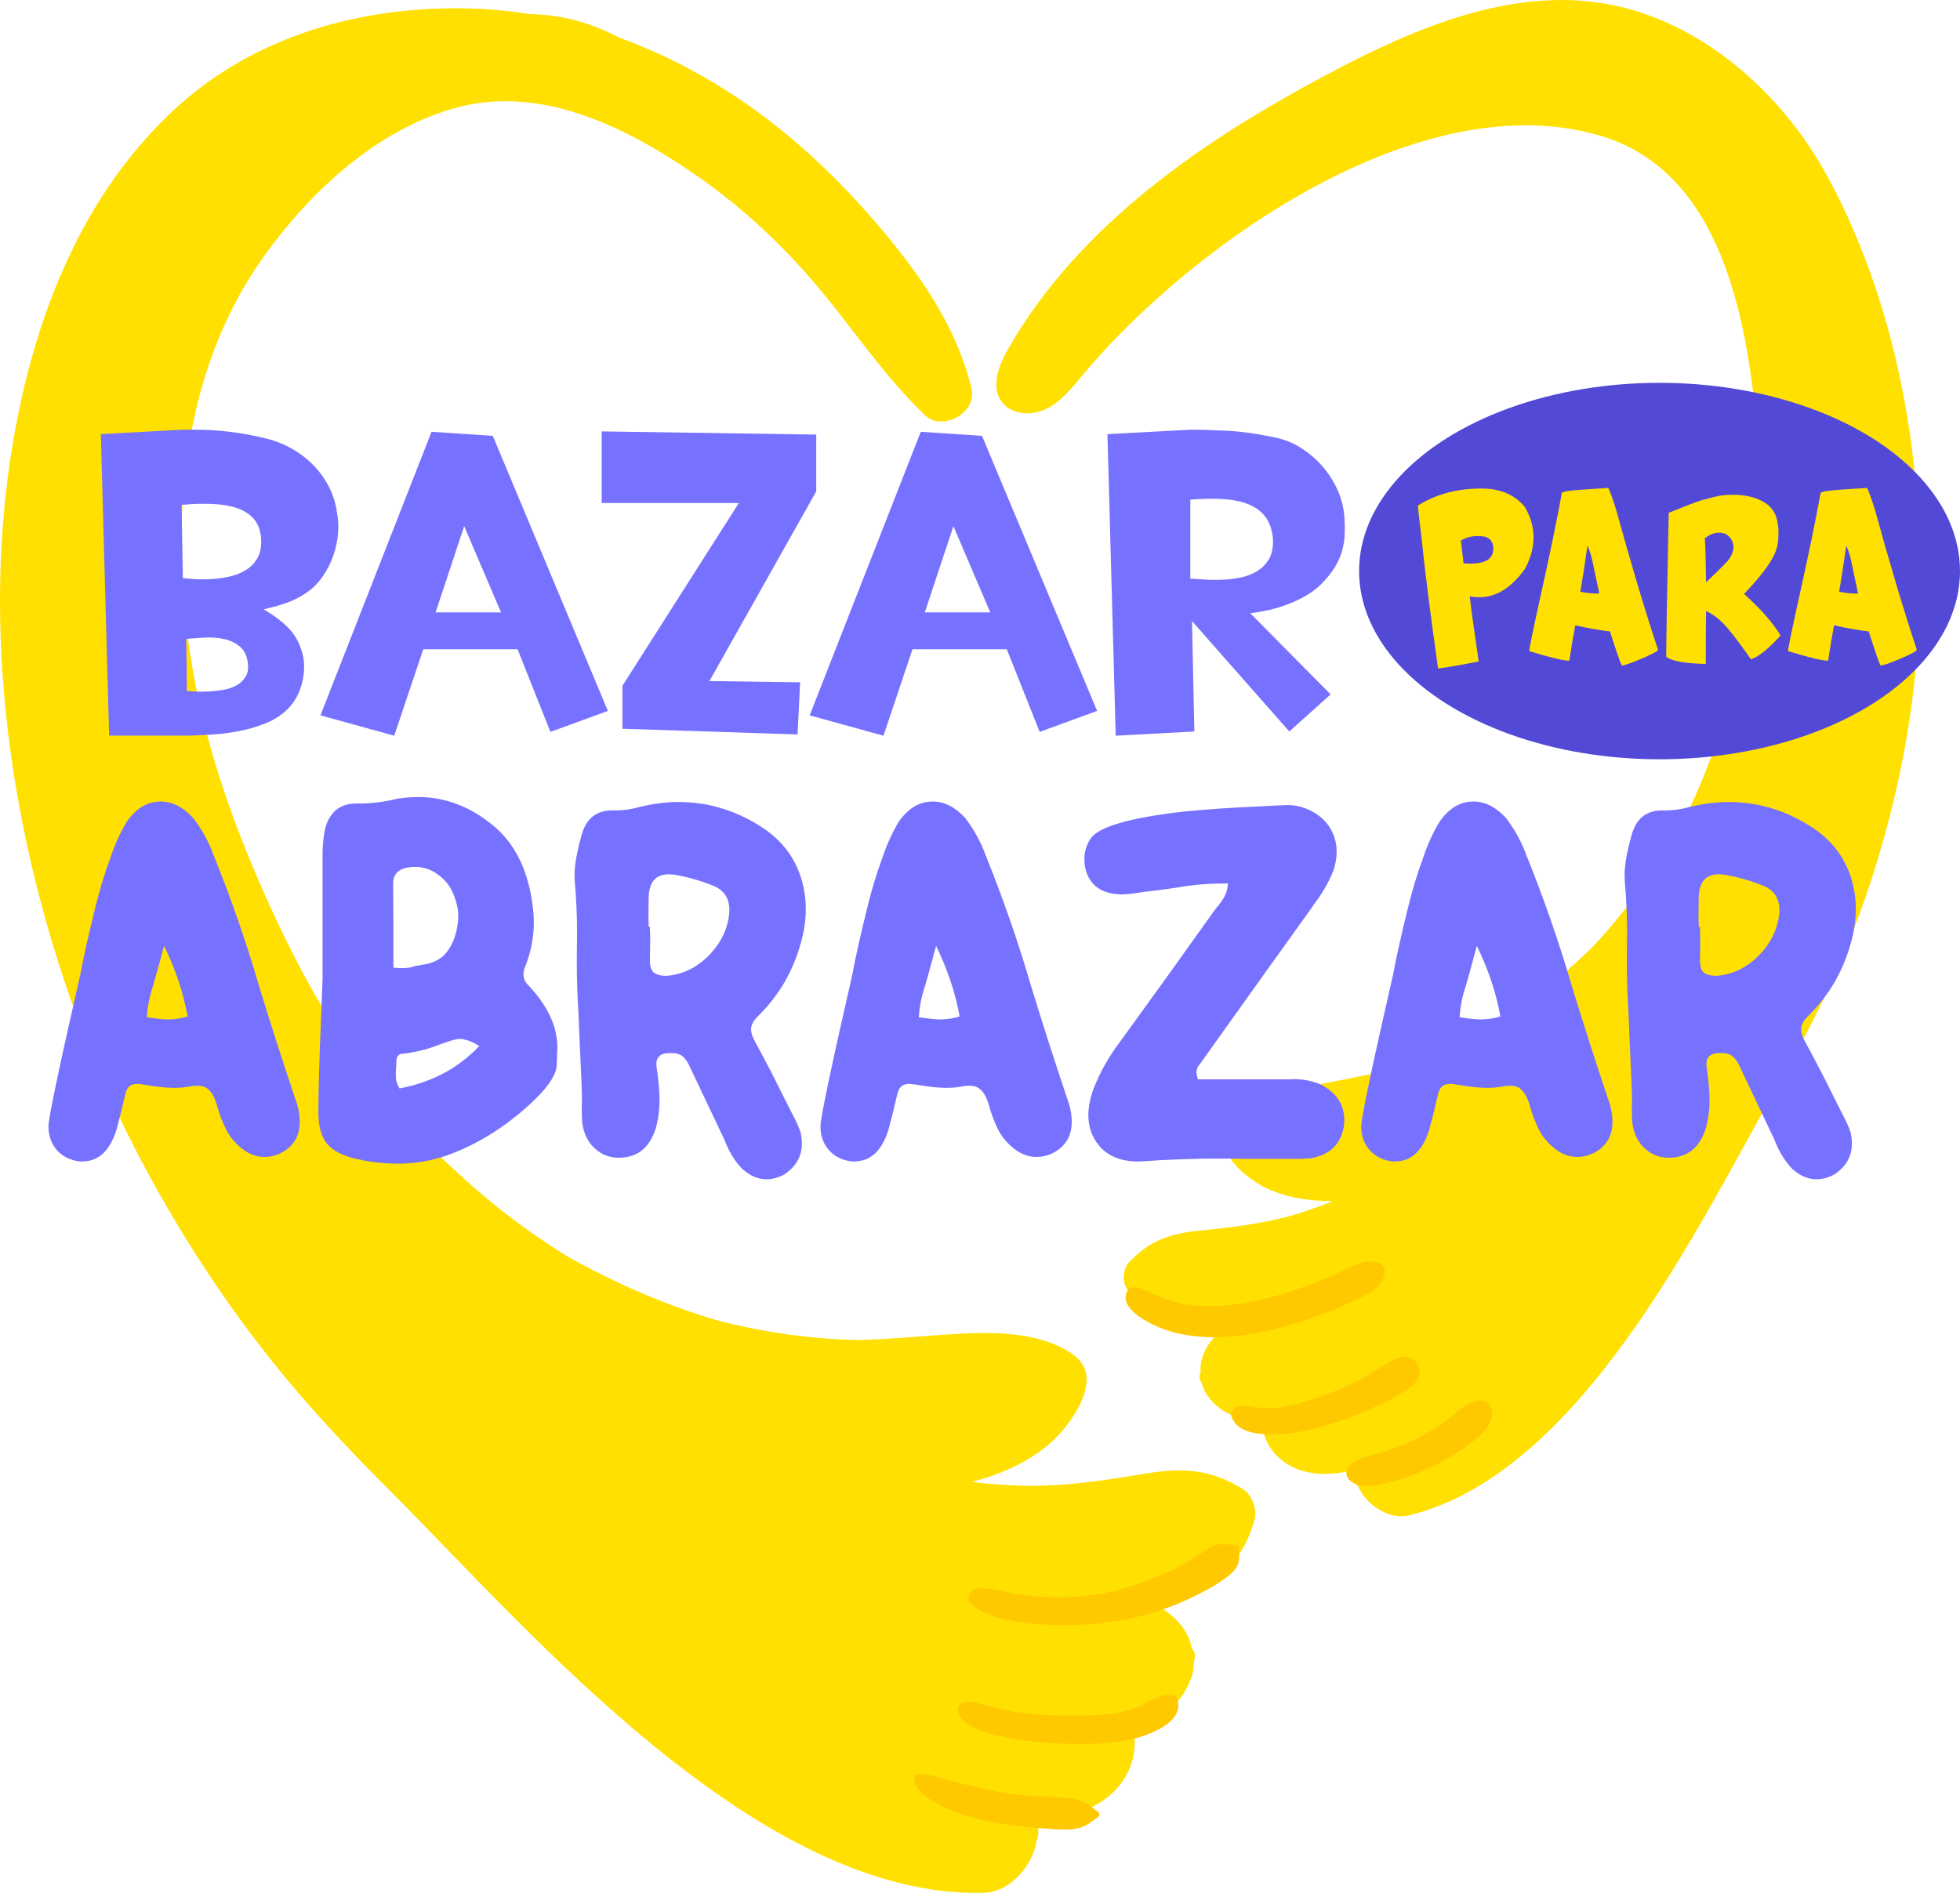 <?xml version="1.0" encoding="UTF-8"?>
<svg id="Layer_2" data-name="Layer 2" xmlns="http://www.w3.org/2000/svg" viewBox="0 0 542.81 524.34">
  <defs>
    <style>
      .cls-1 {
        fill: #5349d7;
      }

      .cls-2 {
        fill: #ffe000;
      }

      .cls-3 {
        fill: #7771ff;
      }

      .cls-4 {
        fill: #ffc900;
      }
    </style>
  </defs>
  <g id="Capa_1" data-name="Capa 1">
    <g>
      <g>
        <g>
          <path class="cls-2" d="M506.22,49.11c-12.36-22.98-34.77-43.2-60.99-47.97-26.33-4.79-52.8,6.34-76.46,18.83-35.24,18.61-69.77,42.11-89.59,76.69-2.57,4.49-4.82,10.33-1.83,14.55,2.64,3.71,8.29,4.06,12.39,2.06,4.1-1.99,7.03-5.71,9.95-9.21,30.1-36.13,94.17-81.74,144.2-66.24,32.57,10.09,39.8,49.92,42.54,79.49,1.46,15.79,.57,31.59-1.79,48.09-1.1,7.67-2.45,15.31-4.22,22.86-.3,1.29-.62,2.58-.94,3.86-.05,.18-.1,.36-.17,.62-.51,1.81-1.02,3.61-1.56,5.4-1.09,3.58-2.27,7.13-3.55,10.65-1.28,3.51-2.66,6.98-4.14,10.41-.74,1.71-1.54,3.4-2.29,5.1-.16,.35-.27,.62-.37,.83-.35,.62-.71,1.24-1.07,1.85-4.01,6.79-8,13.58-12.63,19.98-2.18,3.02-4.47,5.96-6.86,8.82-1.2,1.43-2.42,2.85-3.68,4.23-.46,.51-.92,1.01-1.39,1.51-.13,.14-.27,.3-.4,.43-.06,.07-.12,.13-.18,.2,.05-.05,.07-.08,.12-.13-.06,.07-.13,.13-.17,.18-5.88,5.79-12.16,11.15-18.85,15.99-1.77,1.28-3.57,2.52-5.4,3.72-.81,.53-1.63,1.06-2.45,1.57-.22,.14-.96,.58-1.44,.87-.14,.08-.26,.14-.3,.17-.85,.47-1.69,.94-2.55,1.4-1.71,.91-3.43,1.8-5.18,2.64-3.92,1.89-7.92,3.6-12,5.1-1.81,.67-3.63,1.29-5.47,1.88-.85,.27-1.7,.52-2.54,.78-7.46,1.84-15.05,3.03-22.54,4.67-4.77,1.04-9.73,2.46-14.1,4.71-3.21,1.65-8.32,5.23-9.21,8.9-1.39,5.77,6.67,12.09,11.24,14.34,4.9,2.41,10.32,3.44,15.73,3.69,1.03,.05,2.04,.04,3.06,.04-.5,.2-.98,.44-1.48,.63-3,1.16-6.05,2.21-9.12,3.15-.61,.18-1.22,.37-1.83,.54-.25,.06-.55,.13-.98,.23-1.43,.34-2.87,.68-4.31,.98-6.22,1.3-12.57,2-18.88,2.64-8.36,.85-14.01,2.64-19.9,8.83-1.49,1.57-1.9,5.04-.81,6.9,2.63,4.5,5.57,7.66,10.55,9.6,4.02,1.56,8.21,2.01,12.46,2.02,1.35,0,2.68-.07,4.02-.13-3.22,2.52-5.7,5.74-6.34,10.05-.11,.75-.01,1.58,0,2.35-.17-.05-.52,.73-.24,1.61,.02,.06,1.69,3.57,.69,1.81,.7,1.23,.15,.97,1.74,3.09,3.67,4.89,8.91,6.5,14.63,6.32,.13,2.82,1.04,5.64,2.54,7.83,5.15,7.52,14.86,8.3,22.97,6.04,.05,1.62,.39,3.19,1.15,4.53,.01-.08,.02-.17,.03-.25,.25,.62,.55,1.22,.9,1.8,2.45,4.12,8.2,7.77,13.28,6.52,47.74-11.7,80.39-80.87,101.39-117.82,4.19-7.37,5.36-9.48,9.13-16.63,2.39-4.55,4.65-9.17,6.78-13.85,4.43-9.77,8.26-19.81,11.48-30.05,6.52-20.75,10.81-42.13,12.17-63.85,2.72-43.44-4.11-89.78-24.92-128.46Z"/>
          <path class="cls-4" d="M381.94,349.85c-3.41-1.28-6.28,.27-9.34,1.77-3.33,1.63-6.73,3.1-10.22,4.38-6.36,2.34-13,4.29-19.72,5.23-5.74,.8-11.72,.97-17.34-.63-2.83-.81-5.32-2.03-8-3.18-1.68-.72-4.48-1.79-5.36,.66-1.9,5.31,8.45,9.62,12.12,10.69,6.3,1.83,13.12,2.01,19.6,1.16,7.2-.94,14.25-2.88,21.06-5.37,3.82-1.39,7.57-2.97,11.24-4.72,3.33-1.59,6.8-3.28,7.53-7.23,.23-1.28-.35-2.3-1.56-2.76Z"/>
          <path class="cls-4" d="M392.25,377.41c-1.41-1.77-3.49-1.99-5.47-1.09-3.74,1.68-7.09,4.31-10.76,6.18-3.5,1.78-7.11,3.28-10.83,4.54-3.61,1.23-7.39,2.4-11.19,2.83-1.81,.2-3.7,.26-5.51,.02-1.98-.26-3.83-.89-5.79-.19-1.07,.38-2.09,1.6-1.6,2.83,1.71,4.32,7.23,4.8,11.32,4.8,4.63,0,9.28-.99,13.73-2.19,4.49-1.21,8.83-2.84,13.07-4.73,4.35-1.94,9.24-4.1,12.71-7.42,1.52-1.45,1.61-3.97,.33-5.57Z"/>
          <path class="cls-4" d="M409.68,387.92c-3.83,.37-6.3,3.47-9.25,5.63-2.77,2.03-5.72,3.81-8.81,5.33-2.84,1.39-5.8,2.49-8.84,3.35-1.72,.49-3.39,.9-5.06,1.55-1.76,.68-3.62,1.23-4.55,3.04-.53,1.03-.36,2.08,.38,2.94,2.49,2.9,8.07,1.66,11.24,.85,3.79-.97,7.47-2.35,11.02-3.99,3.3-1.52,6.46-3.34,9.42-5.44,3.44-2.44,7.57-5.11,8.1-9.62,.21-1.84-1.85-3.83-3.65-3.65Z"/>
        </g>
        <g>
          <path class="cls-2" d="M344.19,412.42c-9.28-5.61-16.81-5.93-27.35-4.17-7.96,1.33-15.97,2.59-24.03,3.07-1.87,.11-3.74,.18-5.61,.24-.56,.02-.96,.03-1.28,.04-.81,0-1.62-.03-2.43-.05-4.09-.12-8.17-.39-12.24-.81-.68-.07-1.35-.2-2.02-.28,1.25-.34,2.5-.67,3.74-1.07,6.55-2.11,12.86-5.19,18.05-9.79,4.85-4.29,12.61-14.72,8.98-21.33-2.31-4.2-9.77-6.88-14.26-7.83-6.11-1.29-12.66-1.38-18.86-1.06-9.74,.5-19.43,1.57-29.2,1.81-1.13-.04-2.25-.06-3.38-.1-2.45-.1-4.89-.26-7.33-.47-5.51-.48-10.99-1.23-16.42-2.24-2.42-.45-4.83-.95-7.23-1.5-1.2-.28-2.4-.58-3.59-.87-.07-.02-.23-.06-.43-.11-.69-.19-1.74-.49-2.06-.58-1.18-.36-2.36-.73-3.53-1.11-2.64-.86-5.27-1.77-7.87-2.75-9.81-3.7-19.31-8.17-28.46-13.3-.07-.04-.17-.1-.27-.16,.07,.05,.11,.07,.18,.12-.1-.06-.2-.12-.29-.18-.2-.12-.42-.26-.63-.4-.74-.46-1.47-.92-2.21-1.39-2-1.28-3.97-2.61-5.92-3.96-3.89-2.7-7.68-5.54-11.36-8.51-7.81-6.3-14.97-13.29-22.16-20.27-.65-.63-1.29-1.26-1.93-1.91-.18-.23-.42-.51-.73-.89-1.5-1.84-3.04-3.64-4.52-5.49-2.96-3.71-5.81-7.51-8.55-11.38-2.75-3.88-5.39-7.84-7.91-11.87-1.27-2.02-2.49-4.06-3.72-6.1-.17-.29-.29-.49-.42-.7-.83-1.46-1.64-2.94-2.44-4.42-4.68-8.66-8.9-17.58-12.81-26.61-8.41-19.44-14.79-38.51-18.28-58.36-6.9-39.32-3.5-82.26,19.62-114.6,12.96-18.12,31.44-35.3,53.42-41.27,23.47-6.38,47.16,5.48,66.18,18.63,12.2,8.43,23.16,18.51,32.79,29.77,10.47,12.23,19.05,25.66,30.74,36.8,4.86,4.63,14.52-.7,12.9-7.36-3.8-15.61-12.26-28.6-22.33-40.99-9.83-12.1-20.95-23.4-33.29-32.95-12.69-9.81-26.85-17.79-41.89-23.26-7.82-4.05-15.69-6.39-24.87-6.54-5.64-.91-11.35-1.45-17.11-1.58-29.48-.68-59.21,7.56-81.21,27.94C25.85,51.14,13.18,79.16,6.35,108.69c-12.57,54.37-5.46,113.47,12.41,165.82,8.93,26.17,21.33,50.95,36.27,74.21,7.37,11.47,15.42,22.5,24.12,33,4.17,5.03,8.48,9.94,12.94,14.71,7.01,7.52,9.15,9.71,16.75,17.34,38.09,38.27,101.25,112.16,163.69,110.54,6.65-.17,12.48-6.57,14.1-12.43,.23-.82,.39-1.67,.49-2.51,.04,.1,.08,.2,.12,.3,.49-1.89,.38-3.93-.1-5.93,10.7,.05,22.34-4.15,26.14-15.09,1.11-3.19,1.27-6.95,.49-10.45,7.08-1.69,12.97-5.41,15.83-12.64,1.24-3.13,.66-2.63,1.1-4.37-.63,2.49,.24-2.37,.24-2.46,.06-1.17-.64-2.01-.83-1.89-.24-.96-.39-2.01-.78-2.89-2.23-5.07-6.34-8.19-11.13-10.2,1.66-.38,3.32-.73,4.97-1.19,5.21-1.44,10.2-3.39,14.61-6.65,5.45-4.04,8.01-8.89,9.72-15.29,.71-2.65-.96-6.77-3.31-8.19Z"/>
          <path class="cls-4" d="M343.16,429.26c.01-.47-.37-1.05-.86-1.13-3.02-.5-4.7-.94-7.54,.79-2.69,1.64-5.26,3.42-8.05,4.91-5.69,3.03-11.82,5.32-18.08,6.84-6.13,1.49-12.49,1.97-18.79,1.71-3.18-.13-6.35-.46-9.48-1.05-3.11-.58-6.37-1.56-9.56-1.36-2.04,.13-3.69,2.88-1.84,4.44,5.01,4.22,12.92,4.91,19.21,5.5,7.23,.67,14.42,.15,21.57-1,7.02-1.13,13.74-3.26,20.16-6.32,3.15-1.5,6.32-3.17,9.16-5.22,1.6-1.15,3.07-2.29,3.8-4.16,.54-1.4,.26-2.52,.3-3.95Z"/>
          <path class="cls-4" d="M326,470.48c-.15-.42-.46-.85-.93-.93-4.37-.77-7.56,2.66-11.56,3.91-4.69,1.47-9.64,1.7-14.52,1.72-5.74,.02-11.59-.03-17.28-.89-2.84-.43-5.61-1.15-8.4-1.86-2.27-.59-5.11-1.77-7.28-.44-.44,.27-.83,.81-.78,1.36,.53,5.65,10.6,7.34,14.99,8.16,6.46,1.2,13.02,1.57,19.58,1.55,5.54-.01,11.3-.37,16.59-2.14,4.27-1.43,11.6-4.75,9.59-10.42Z"/>
          <path class="cls-4" d="M304.11,501.91c-1.73-1.2-2.61-2.34-4.86-3.17-2.46-.91-5.23-.82-7.82-.94-4.82-.22-9.65-.57-14.41-1.38-4.68-.79-9.17-2.02-13.78-3.13-1.39-.33-9.89-3.59-10.04-.56-.19,3.74,6.31,6.95,9.13,8.22,4.43,2,9.28,3.26,14.06,4.05,4.84,.81,9.73,1.31,14.62,1.61,2.6,.16,5.31,.44,7.86-.27,2.49-.7,3.4-1.86,5.24-3.04,.53-.34,.5-1.04,0-1.39Z"/>
        </g>
      </g>
      <g>
        <path class="cls-3" d="M93.33,141.98c.35,1.72,.45,3.62,.29,5.69-.16,2.07-.59,4.13-1.29,6.16-.7,2.04-1.68,3.97-2.94,5.81-1.25,1.84-2.78,3.37-4.58,4.58-.98,.67-1.93,1.22-2.85,1.67-.92,.45-1.85,.84-2.79,1.17-.94,.33-1.92,.64-2.94,.91-1.02,.28-2.09,.55-3.23,.82,2.9,1.68,5.22,3.45,6.99,5.28,1.76,1.84,2.99,4.09,3.7,6.75,.35,1.17,.53,2.45,.53,3.82s-.16,2.75-.47,4.14c-.31,1.39-.8,2.74-1.47,4.05-.67,1.31-1.51,2.47-2.52,3.49-1.72,1.72-3.81,3.07-6.25,4.05-2.45,.98-4.98,1.71-7.6,2.2-2.62,.49-5.17,.8-7.63,.94-2.46,.14-4.56,.23-6.28,.26H30.22l-2.29-83.53,22.95-1.23c1.41,0,2.93,.01,4.55,.03,1.62,.02,3.38,.11,5.28,.26,1.9,.16,3.94,.41,6.13,.76,2.19,.35,4.56,.84,7.1,1.47,2.5,.63,4.87,1.58,7.1,2.88,2.23,1.29,4.21,2.84,5.93,4.64,1.72,1.8,3.13,3.8,4.23,5.99,1.1,2.19,1.8,4.5,2.11,6.93Zm-42.68,18.2c.43,0,1.29,.06,2.58,.18,1.29,.12,2.77,.15,4.43,.09s3.39-.25,5.2-.59c1.8-.33,3.43-.92,4.9-1.76,1.47-.84,2.63-1.98,3.49-3.43,.86-1.45,1.21-3.35,1.06-5.69-.2-2.15-.86-3.89-2-5.22-1.14-1.33-2.67-2.33-4.61-2.99-1.94-.67-4.21-1.06-6.81-1.17-2.6-.12-5.47-.04-8.6,.24l.35,20.37Zm1.11,31.23c.59,.04,1.44,.09,2.55,.15s2.33,.05,3.64-.03c1.31-.08,2.64-.23,3.99-.47,1.35-.23,2.54-.65,3.58-1.23,1.04-.59,1.86-1.36,2.47-2.32,.61-.96,.83-2.18,.67-3.67-.24-2.11-.97-3.69-2.2-4.72-1.23-1.04-2.7-1.74-4.4-2.11-1.7-.37-3.49-.51-5.37-.41-1.88,.1-3.58,.23-5.11,.38l.18,14.44Z"/>
        <path class="cls-3" d="M143.34,179.84h-26.12l-8.04,23.95-20.43-5.64,30.76-78.54,16.96,1.12,31.88,76.19-15.91,5.81-9.1-22.89Zm-4.58-10.21l-10.21-23.89-7.92,23.89h18.14Z"/>
        <path class="cls-3" d="M221.59,189l-.71,14.44-48.49-1.58v-11.92l32.23-50.6h-37.98v-19.84l59.41,.88v15.73l-29.58,52.54,25.12,.35Z"/>
        <path class="cls-3" d="M278.83,179.84h-26.12l-8.04,23.95-20.43-5.64,30.76-78.54,16.96,1.12,31.88,76.19-15.91,5.81-9.1-22.89Zm-4.58-10.21l-10.21-23.89-7.92,23.89h18.14Z"/>
        <path class="cls-3" d="M366.23,161.47c-1.25,1.29-2.69,2.42-4.32,3.38-1.62,.96-3.32,1.78-5.08,2.47-1.76,.68-3.55,1.23-5.37,1.64-1.82,.41-3.55,.72-5.2,.91l22.25,22.48-11.45,10.27-26.94-30.58,.65,30.58-21.78,1.17-2.29-83.53,22.95-1.23c2.82,0,6.23,.1,10.24,.29,4.01,.2,8.62,.86,13.82,2,2.31,.51,4.54,1.45,6.69,2.82,2.15,1.37,4.08,3.02,5.78,4.96,1.7,1.94,3.1,4.11,4.2,6.52,1.09,2.41,1.74,4.9,1.94,7.48,.12,1.72,.15,3.35,.09,4.87-.06,1.53-.29,3.03-.7,4.52-.41,1.49-1.05,2.96-1.91,4.43-.86,1.47-2.06,2.98-3.58,4.55Zm-13.74-12.74c-.28-2.27-.97-4.14-2.08-5.61-1.11-1.47-2.64-2.6-4.58-3.4-1.94-.8-4.26-1.29-6.96-1.47-2.7-.18-5.77-.13-9.22,.15v21.89c.55,0,1.53,.06,2.94,.18,1.41,.12,2.99,.17,4.76,.15,1.76-.02,3.58-.18,5.46-.5,1.88-.31,3.57-.9,5.08-1.76,1.51-.86,2.7-2.05,3.58-3.58,.88-1.53,1.22-3.54,1.03-6.05Z"/>
      </g>
      <g>
        <path class="cls-3" d="M22.82,321.73c-.5,0-1.03-.05-1.58-.14-2.79-.55-4.89-1.92-6.31-4.11-1.01-1.6-1.51-3.43-1.51-5.49,0-2.28,2.93-16.23,8.78-41.83,.96-5.12,2.35-11.36,4.18-18.72,1.14-4.75,2.56-9.42,4.25-13.99,1.14-3.47,2.63-6.74,4.46-9.81,2.61-3.75,5.74-5.62,9.39-5.62,3.24,0,6.26,1.53,9.05,4.59,2.42,3.15,4.32,6.63,5.69,10.42l.14,.34c4.71,11.7,8.82,23.57,12.34,35.59,3.15,10.33,6.45,20.59,9.87,30.79v.07c.96,2.38,1.44,4.68,1.44,6.93,0,4.16-1.92,7.13-5.76,8.91-1.37,.55-2.7,.82-3.98,.82-2.24,0-4.34-.79-6.31-2.36-1.97-1.58-3.45-3.41-4.46-5.49s-1.79-4.18-2.37-6.31c-.57-2.13-1.41-3.67-2.5-4.63-.73-.64-1.74-.96-3.02-.96-.69,0-1.44,.09-2.26,.27-1.37,.23-2.74,.34-4.11,.34-2.1,0-4.87-.3-8.3-.89-.73-.14-1.4-.21-1.99-.21-1.83,0-2.93,1.01-3.29,3.02-.73,3.25-1.53,6.47-2.4,9.67-1.83,5.85-4.98,8.78-9.46,8.78Zm23.93-39.36c1.69,0,3.43-.27,5.21-.82-1.14-6.45-3.32-12.96-6.51-19.54-.37,1.24-.69,2.4-.96,3.5-1.14,4.25-1.88,6.88-2.2,7.89-.87,2.56-1.42,5.35-1.64,8.36,2.56,.41,4.59,.62,6.1,.62Z"/>
        <path class="cls-3" d="M110.04,322.34c-3.52,0-7.18-.41-10.97-1.24-4.02-.87-6.85-2.29-8.47-4.25-1.62-1.97-2.43-4.89-2.43-8.78,0-5.62,.25-14.33,.75-26.13l.41-10.7v-34.49c0-2.42,.23-4.8,.69-7.13,1.23-4.71,4.14-7.06,8.71-7.06h.96c3.34,0,6.74-.43,10.22-1.3,2.06-.32,4.04-.48,5.97-.48,7.36,0,14.22,2.6,20.57,7.78,6.35,5.19,10.08,12.97,11.18,23.35,.14,1.19,.21,2.38,.21,3.57,0,4.07-.76,8.05-2.26,11.93-.41,.91-.62,1.76-.62,2.54,0,.23,.07,.63,.2,1.2,.14,.57,.69,1.34,1.65,2.3,5.03,5.48,7.54,11.04,7.54,16.66,0,.23-.06,1.86-.17,4.9-.11,3.04-3.05,7.07-8.81,12.1-6.58,5.76-13.67,10.03-21.26,12.82-4.43,1.6-9.12,2.4-14.06,2.4Zm1.3-54.17c1.42,0,2.6-.18,3.57-.55l1.85-.34c3.11-.41,5.42-1.58,6.93-3.5,1.51-1.92,2.49-4.3,2.95-7.13,.18-.96,.27-1.92,.27-2.88,0-1.97-.49-4.1-1.47-6.41-.98-2.31-2.66-4.22-5.04-5.72-1.74-1.01-3.52-1.51-5.35-1.51-4.11,0-6.17,1.53-6.17,4.59l.07,11.24v12.07c.87,.09,1.67,.14,2.4,.14Zm-.69,33.32c4.16-.78,8.07-2.09,11.73-3.94,3.66-1.85,7.11-4.44,10.35-7.78-2.06-1.33-3.91-1.99-5.55-1.99-.91,0-2.93,.6-6.03,1.78-3.11,1.19-6.35,1.97-9.74,2.33-1.1,.09-1.65,.85-1.65,2.26,0,.5-.02,1.04-.07,1.61-.05,.57-.07,1.18-.07,1.82,0,.32,.02,.79,.07,1.41,.04,.62,.37,1.45,.96,2.5Z"/>
        <path class="cls-3" d="M212.28,326.66c-2.33,0-4.57-.96-6.72-2.88-2.1-2.19-3.75-4.89-4.94-8.09l-9.6-20.23c-.5-1.19-1.13-2.11-1.89-2.78s-1.79-.99-3.12-.99h-.55c-2.47,0-3.7,1.05-3.7,3.15l.14,1.17c.5,3.34,.75,6.26,.75,8.78,0,2.7-.37,5.35-1.1,7.95-1.74,5.3-5.14,7.95-10.22,7.95-2.65,0-4.94-.94-6.86-2.81-1.78-1.74-2.86-4.05-3.22-6.93-.09-1.33-.14-2.65-.14-3.98l.07-3.09c0-1.14-.25-6.99-.75-17.55l-.21-5.42c-.32-5.03-.48-9.94-.48-14.74l.07-7.89c0-4.71-.21-9.35-.62-13.92l-.07-2.06c0-2.65,.62-6.19,1.85-10.63l.21-.75c1.28-4.29,4.07-6.44,8.37-6.44h.89c2.24,0,4.37-.3,6.38-.89,3.98-.96,7.68-1.44,11.11-1.44,8.64,0,16.71,2.58,24.2,7.75,4.94,3.56,8.23,8.16,9.87,13.78,.78,2.65,1.16,5.37,1.16,8.16,0,3.11-.48,6.31-1.44,9.6-2.15,7.68-5.99,14.26-11.52,19.75-1.46,1.37-2.19,2.67-2.19,3.91,0,1.05,.39,2.24,1.17,3.57,2.79,5.12,5.46,10.28,8.02,15.5l2.68,5.28c.73,1.37,1.35,2.79,1.85,4.25,.23,1.1,.34,2.12,.34,3.09,0,3.56-1.65,6.42-4.94,8.57-1.65,.87-3.27,1.3-4.87,1.3Zm-27.98-56.36l1.1-.07c4.3-.55,8.06-2.54,11.28-5.97,3.22-3.43,4.99-7.34,5.31-11.73v-.48c0-3.16-1.4-5.35-4.18-6.58-3.66-1.51-7.43-2.58-11.31-3.22l-1.3-.07c-3.61,0-5.46,2.15-5.55,6.44l-.07,5.56c.05,.82,.07,1.67,.07,2.54h.34c0,.92,.02,1.81,.07,2.68v2.06l-.07,4.59c0,1.74,.4,2.88,1.2,3.43,.8,.55,1.84,.82,3.12,.82Z"/>
        <path class="cls-3" d="M236.62,321.73c-.5,0-1.03-.05-1.58-.14-2.79-.55-4.89-1.92-6.31-4.11-1.01-1.6-1.51-3.43-1.51-5.49,0-2.28,2.93-16.23,8.78-41.83,.96-5.12,2.35-11.36,4.18-18.72,1.14-4.75,2.56-9.42,4.25-13.99,1.14-3.47,2.63-6.74,4.46-9.81,2.61-3.75,5.74-5.62,9.39-5.62,3.24,0,6.26,1.53,9.05,4.59,2.42,3.15,4.32,6.63,5.69,10.42l.14,.34c4.71,11.7,8.82,23.57,12.34,35.59,3.15,10.33,6.45,20.59,9.87,30.79v.07c.96,2.38,1.44,4.68,1.44,6.93,0,4.16-1.92,7.13-5.76,8.91-1.37,.55-2.7,.82-3.98,.82-2.24,0-4.34-.79-6.31-2.36-1.97-1.58-3.45-3.41-4.46-5.49s-1.79-4.18-2.37-6.31c-.57-2.13-1.41-3.67-2.5-4.63-.73-.64-1.74-.96-3.02-.96-.69,0-1.44,.09-2.26,.27-1.37,.23-2.74,.34-4.11,.34-2.1,0-4.87-.3-8.3-.89-.73-.14-1.4-.21-1.99-.21-1.83,0-2.93,1.01-3.29,3.02-.73,3.25-1.53,6.47-2.4,9.67-1.83,5.85-4.98,8.78-9.46,8.78Zm23.93-39.36c1.69,0,3.43-.27,5.21-.82-1.14-6.45-3.32-12.96-6.51-19.54-.37,1.24-.69,2.4-.96,3.5-1.14,4.25-1.88,6.88-2.2,7.89-.87,2.56-1.42,5.35-1.64,8.36,2.56,.41,4.59,.62,6.1,.62Z"/>
        <path class="cls-3" d="M315.2,321.73c-5.3,0-9.17-1.81-11.59-5.42-1.46-2.15-2.2-4.62-2.2-7.41,0-2.24,.48-4.68,1.44-7.33,1.83-4.62,4.23-8.89,7.2-12.82,8.78-12.07,17.48-24.18,26.12-36.34,.32-.46,.66-.89,1.03-1.3,.68-.82,1.31-1.72,1.89-2.71,.57-.98,.9-2.21,.99-3.67h-1.37c-4.43,0-8.75,.39-12.96,1.17l-6.65,.89c-1.1,.09-2.2,.23-3.29,.41-1.78,.32-3.54,.5-5.28,.55-5.9-.14-9.28-2.88-10.15-8.23l-.07-1.58c0-2.01,.57-3.89,1.71-5.62,2.15-3.29,10.81-5.81,25.99-7.54,6.67-.64,13.37-1.1,20.09-1.37,4.75-.28,7.61-.41,8.57-.41,1.69,0,3.36,.32,5.01,.96,3.61,1.46,6.1,3.77,7.47,6.93,.69,1.6,1.03,3.29,1.03,5.07s-.32,3.48-.96,5.35c-1.42,3.43-3.25,6.56-5.49,9.39l-.27,.48-12.69,17.69-18.45,25.85c-.64,.73-.96,1.46-.96,2.2,0,.55,.14,1.23,.41,2.06h25.23l1.37-.07c2.42,0,4.8,.46,7.13,1.37,4.53,2.24,6.79,5.58,6.79,10.01,0,.6-.05,1.21-.14,1.85-.87,4.89-3.93,7.79-9.19,8.71-1.01,.09-2.01,.14-3.02,.14h-14.88l-7.13-.07c-7.13,0-14.26,.25-21.39,.75l-1.37,.07Z"/>
        <path class="cls-3" d="M386.38,321.73c-.5,0-1.03-.05-1.58-.14-2.79-.55-4.89-1.92-6.31-4.11-1.01-1.6-1.51-3.43-1.51-5.49,0-2.28,2.93-16.23,8.78-41.83,.96-5.12,2.35-11.36,4.18-18.72,1.14-4.75,2.56-9.42,4.25-13.99,1.14-3.47,2.63-6.74,4.46-9.81,2.61-3.75,5.74-5.62,9.39-5.62,3.24,0,6.26,1.53,9.05,4.59,2.42,3.15,4.32,6.63,5.69,10.42l.14,.34c4.71,11.7,8.82,23.57,12.34,35.59,3.15,10.33,6.45,20.59,9.87,30.79v.07c.96,2.38,1.44,4.68,1.44,6.93,0,4.16-1.92,7.13-5.76,8.91-1.37,.55-2.7,.82-3.98,.82-2.24,0-4.34-.79-6.31-2.36-1.97-1.58-3.45-3.41-4.46-5.49-1.01-2.08-1.79-4.18-2.37-6.31-.57-2.13-1.41-3.67-2.5-4.63-.73-.64-1.74-.96-3.02-.96-.69,0-1.44,.09-2.26,.27-1.37,.23-2.74,.34-4.11,.34-2.1,0-4.87-.3-8.3-.89-.73-.14-1.4-.21-1.99-.21-1.83,0-2.93,1.01-3.29,3.02-.73,3.25-1.53,6.47-2.4,9.67-1.83,5.85-4.98,8.78-9.46,8.78Zm23.93-39.36c1.69,0,3.43-.27,5.21-.82-1.14-6.45-3.32-12.96-6.51-19.54-.37,1.24-.69,2.4-.96,3.5-1.14,4.25-1.88,6.88-2.2,7.89-.87,2.56-1.42,5.35-1.64,8.36,2.56,.41,4.59,.62,6.1,.62Z"/>
        <path class="cls-3" d="M503.08,326.66c-2.33,0-4.57-.96-6.72-2.88-2.1-2.19-3.75-4.89-4.94-8.09l-9.6-20.23c-.5-1.19-1.13-2.11-1.89-2.78s-1.79-.99-3.12-.99h-.55c-2.47,0-3.7,1.05-3.7,3.15l.14,1.17c.5,3.34,.75,6.26,.75,8.78,0,2.7-.37,5.35-1.1,7.95-1.74,5.3-5.14,7.95-10.22,7.95-2.65,0-4.94-.94-6.86-2.81-1.78-1.74-2.86-4.05-3.22-6.93-.09-1.33-.14-2.65-.14-3.98l.07-3.09c0-1.14-.25-6.99-.75-17.55l-.21-5.42c-.32-5.03-.48-9.94-.48-14.74l.07-7.89c0-4.71-.21-9.35-.62-13.92l-.07-2.06c0-2.65,.62-6.19,1.85-10.63l.21-.75c1.28-4.29,4.07-6.44,8.37-6.44h.89c2.24,0,4.37-.3,6.38-.89,3.98-.96,7.68-1.44,11.11-1.44,8.64,0,16.71,2.58,24.2,7.75,4.94,3.56,8.23,8.16,9.87,13.78,.78,2.65,1.16,5.37,1.16,8.16,0,3.11-.48,6.31-1.44,9.6-2.15,7.68-5.99,14.26-11.52,19.75-1.46,1.37-2.19,2.67-2.19,3.91,0,1.05,.39,2.24,1.17,3.57,2.79,5.12,5.46,10.28,8.02,15.5l2.68,5.28c.73,1.37,1.35,2.79,1.85,4.25,.23,1.1,.34,2.12,.34,3.09,0,3.56-1.65,6.42-4.94,8.57-1.65,.87-3.27,1.3-4.87,1.3Zm-27.98-56.36l1.1-.07c4.3-.55,8.06-2.54,11.28-5.97,3.22-3.43,4.99-7.34,5.31-11.73v-.48c0-3.16-1.4-5.35-4.18-6.58-3.66-1.51-7.43-2.58-11.31-3.22l-1.3-.07c-3.61,0-5.46,2.15-5.55,6.44l-.07,5.56c.05,.82,.07,1.67,.07,2.54h.34c0,.92,.02,1.81,.07,2.68v2.06l-.07,4.59c0,1.74,.4,2.88,1.2,3.43,.8,.55,1.84,.82,3.12,.82Z"/>
      </g>
      <ellipse class="cls-1" cx="459.6" cy="158.18" rx="83.21" ry="52.14"/>
      <g>
        <path class="cls-2" d="M422.17,140.24c3.3,5.44,3.38,11.18,.24,17.21-4.43,6.28-9.56,8.86-15.37,7.75,.36,3.27,1.19,9.28,2.47,18.03-5.49,1.07-9.24,1.72-11.24,1.93-2.16-15.22-3.7-27.36-4.61-36.42-.65-5.06-.97-7.96-.97-8.73,5.26-3.25,11.33-4.81,18.22-4.68,4.77,.11,8.52,1.75,11.25,4.91Zm-16.85,15.79c5.79,.49,8.53-1.05,8.22-4.61-.21-1.49-.99-2.41-2.34-2.77-2.48-.42-4.69-.07-6.61,1.07,.33,2.71,.57,4.81,.73,6.31Z"/>
        <path class="cls-2" d="M445.37,135.18c.36,.49,1.11,2.54,2.25,6.14,4.01,14.61,7.86,27.49,11.55,38.65,0,.36-1.5,1.18-4.49,2.46-2.99,1.28-4.84,1.91-5.55,1.9-.41-.75-1.5-3.9-3.28-9.44-1.92-.15-5.12-.71-9.59-1.67-.44,2.26-.99,5.52-1.65,9.79-1.54,.04-5.23-.85-11.09-2.66-.01-.65,.94-5.32,2.86-14.01,2.61-11.7,4.67-21.65,6.18-29.85,.39-.36,2.33-.65,5.82-.87,3.5-.22,5.82-.37,6.97-.46Zm-5.73,15.94c-.71,5.09-1.37,9.36-1.97,12.81,2.33,.4,4.08,.56,5.24,.47-.9-4.28-1.52-7.23-1.86-8.84-.34-1.61-.81-3.09-1.41-4.44Z"/>
        <path class="cls-2" d="M488.23,138.93c1.85,1,3.07,2.42,3.67,4.25,.54,1.8,.74,3.54,.62,5.22,0,2.46-.65,4.69-1.95,6.7-1.32,2.37-3.84,5.51-7.55,9.4,3.26,3,5.69,5.52,7.3,7.58s2.54,3.38,2.79,3.98c-3.4,3.71-6.13,5.9-8.2,6.57-2.41-3.48-4.51-6.29-6.31-8.43-1.9-2.3-3.93-3.95-6.11-4.94-.05,1.51-.08,6.4-.08,14.66-6.07-.17-9.72-.86-10.96-2.04,0-4.16,.23-17.43,.69-39.83,5.67-2.31,8.99-3.55,9.96-3.71,2.91-.81,4.87-1.22,5.88-1.22,4.16-.29,7.57,.31,10.22,1.8Zm-13.31,8.75c-.76,.14-1.69,.61-2.79,1.42,.14,.96,.25,5.03,.36,12.19,2.48-2.32,4.49-4.31,6.03-5.96,1.83-2.37,2.05-4.49,.64-6.37-.94-1.22-2.35-1.65-4.23-1.29Z"/>
        <path class="cls-2" d="M517.04,135.18c.36,.49,1.11,2.54,2.25,6.14,4.01,14.61,7.86,27.49,11.55,38.65,0,.36-1.5,1.18-4.49,2.46-2.99,1.28-4.84,1.91-5.55,1.9-.41-.75-1.5-3.9-3.28-9.44-1.92-.15-5.12-.71-9.59-1.67-.44,2.26-.99,5.52-1.65,9.79-1.54,.04-5.23-.85-11.09-2.66-.01-.65,.94-5.32,2.86-14.01,2.61-11.7,4.67-21.65,6.18-29.85,.39-.36,2.33-.65,5.82-.87,3.5-.22,5.82-.37,6.97-.46Zm-5.73,15.94c-.71,5.09-1.37,9.36-1.97,12.81,2.33,.4,4.08,.56,5.24,.47-.9-4.28-1.52-7.23-1.86-8.84-.34-1.61-.81-3.09-1.41-4.44Z"/>
      </g>
    </g>
  </g>
</svg>